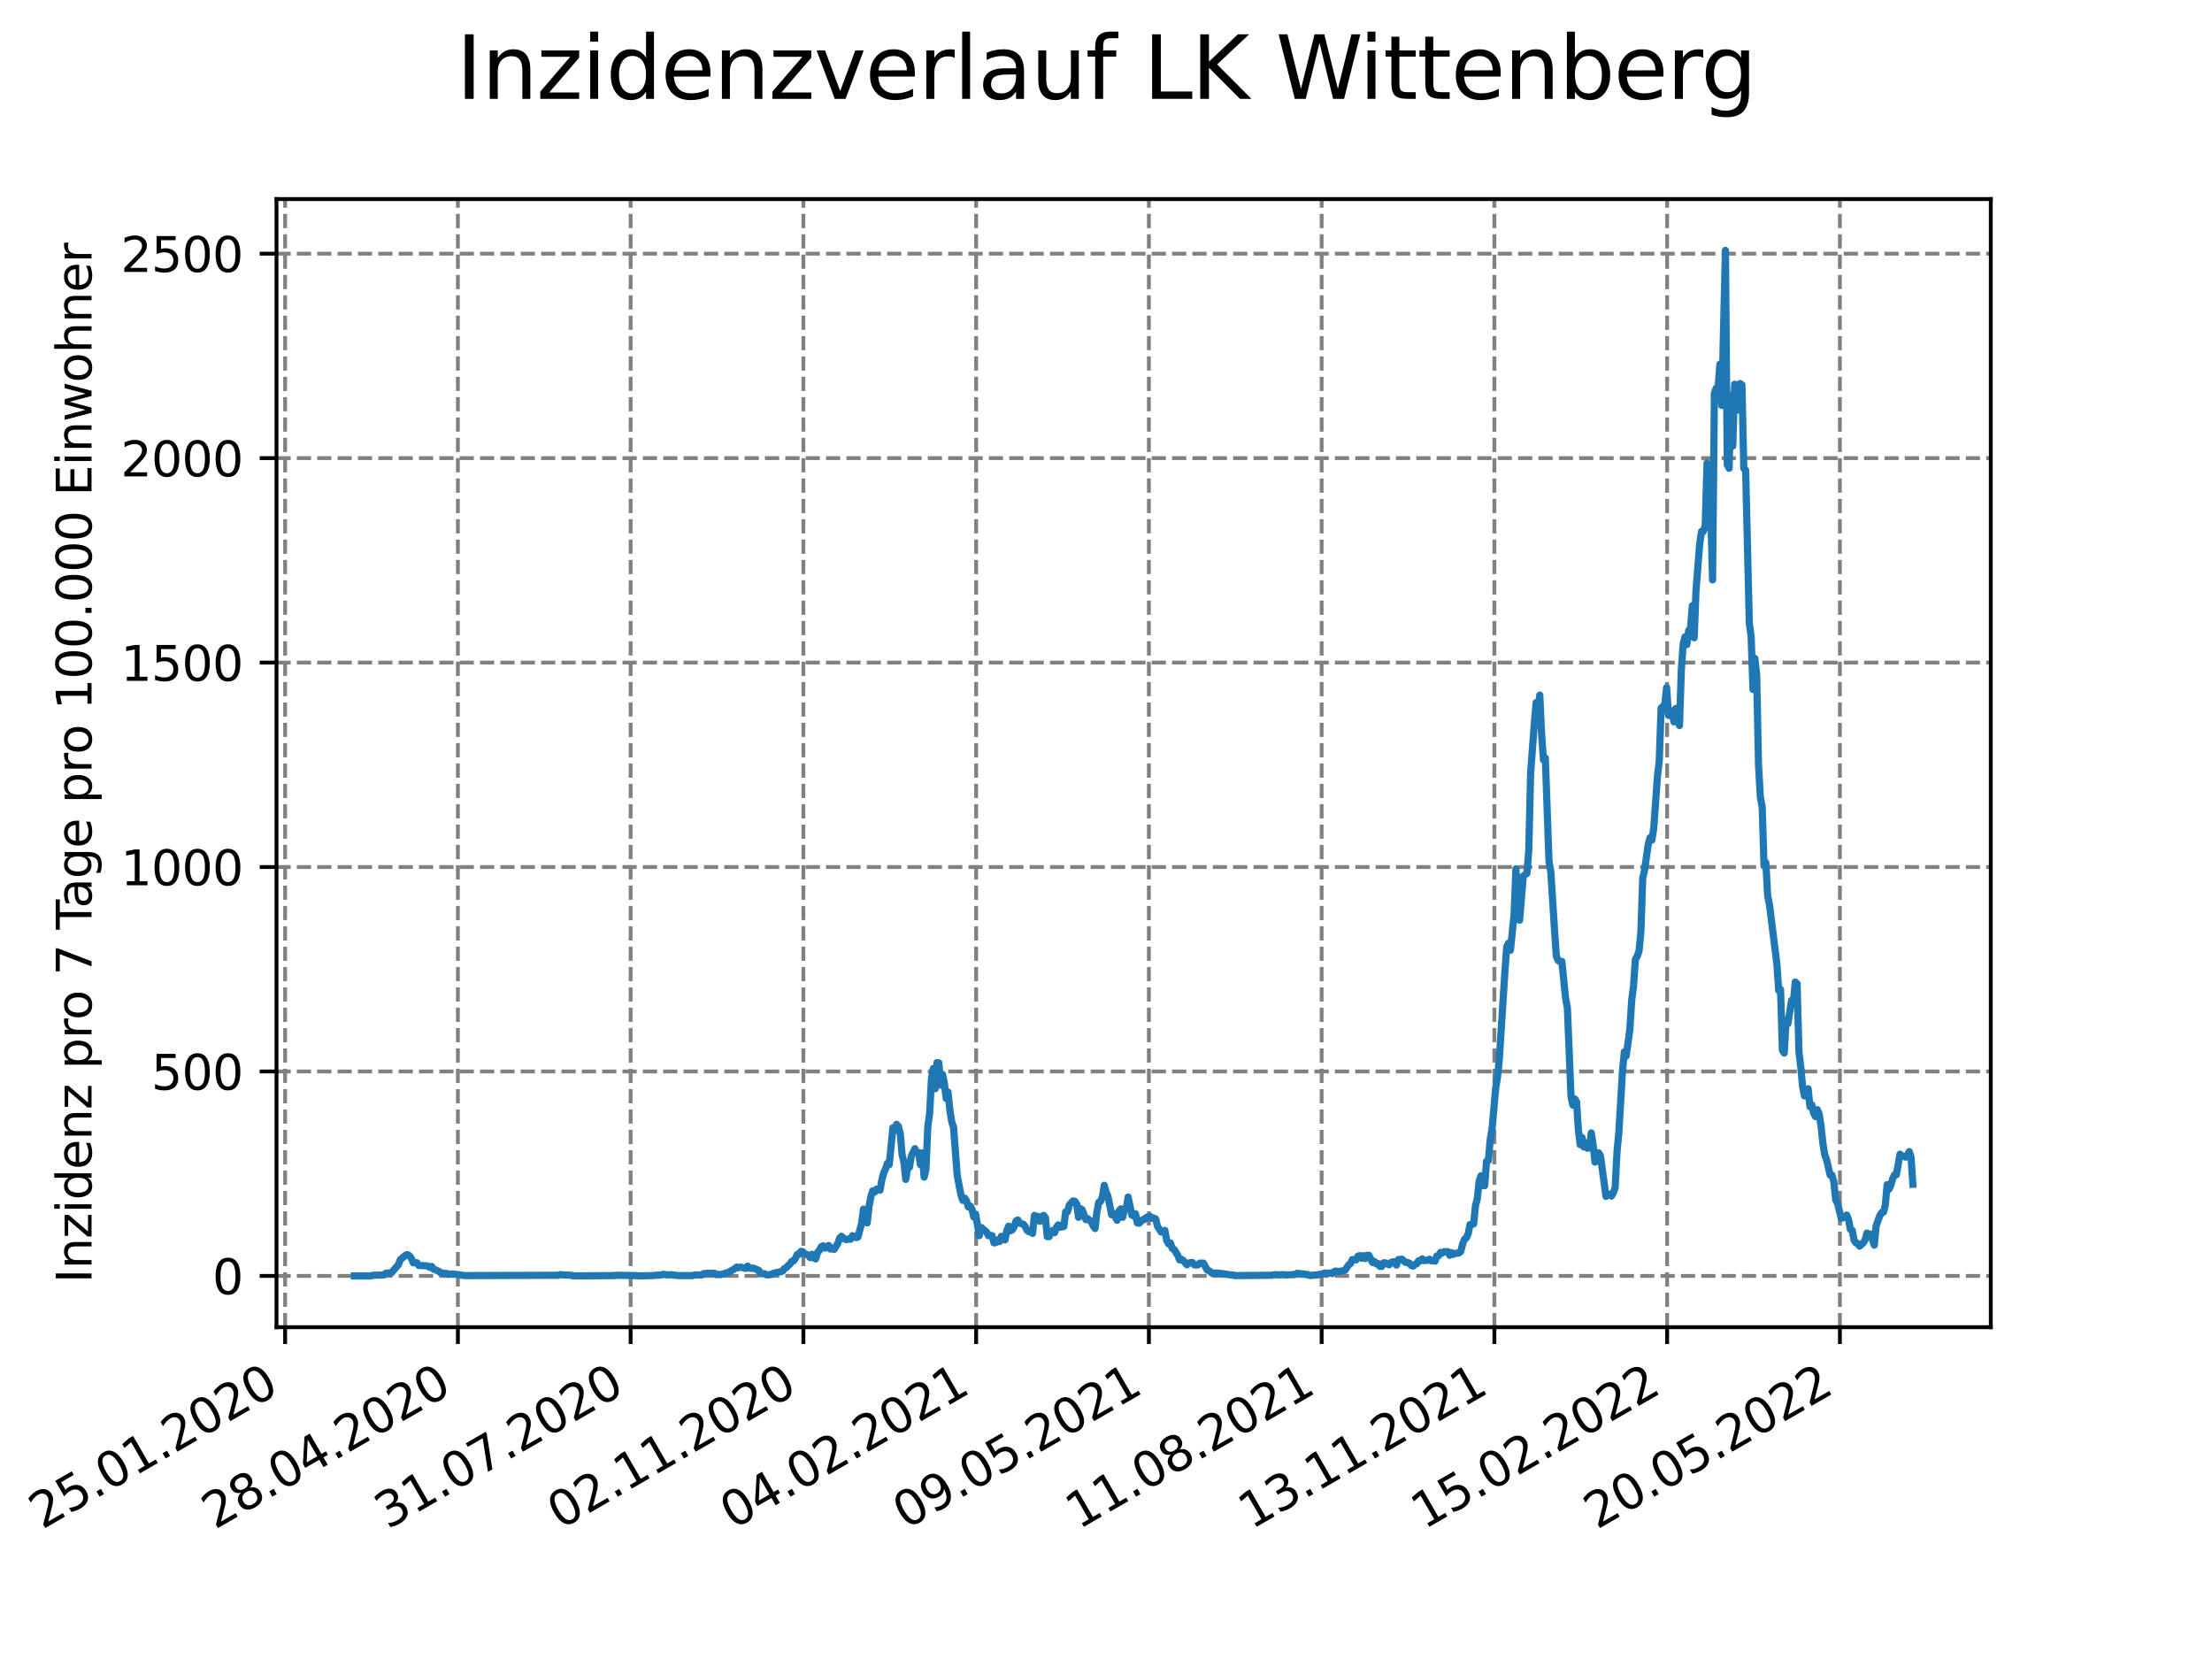 <?xml version="1.0" encoding="utf-8" standalone="no"?>
<!DOCTYPE svg PUBLIC "-//W3C//DTD SVG 1.1//EN"
  "http://www.w3.org/Graphics/SVG/1.1/DTD/svg11.dtd">
<svg xmlns:xlink="http://www.w3.org/1999/xlink" width="460.8pt" height="345.6pt" viewBox="0 0 460.8 345.6" xmlns="http://www.w3.org/2000/svg" version="1.1">
 <defs>
  <style type="text/css">*{stroke-linejoin: round; stroke-linecap: butt}</style>
 </defs>
 <g id="figure_1">
  <g id="patch_1">
   <path d="M 0 345.6 
L 460.8 345.6 
L 460.8 0 
L 0 0 
z
" style="fill: #ffffff"/>
  </g>
  <g id="axes_1">
   <g id="patch_2">
    <path d="M 57.6 276.48 
L 414.72 276.48 
L 414.72 41.472 
L 57.6 41.472 
z
" style="fill: #ffffff"/>
   </g>
   <g id="matplotlib.axis_1">
    <g id="xtick_1">
     <g id="line2d_1">
      <path d="M 59.396 276.48 
L 59.396 41.472 
" clip-path="url(#pbecd1f8181)" style="fill: none; stroke-dasharray: 2.96,1.28; stroke-dashoffset: 0; stroke: #808080; stroke-width: 0.8"/>
     </g>
     <g id="line2d_2">
      <defs>
       <path id="m1dae101678" d="M 0 0 
L 0 3.5 
" style="stroke: #000000; stroke-width: 0.8"/>
      </defs>
      <g>
       <use xlink:href="#m1dae101678" x="59.396" y="276.48" style="stroke: #000000; stroke-width: 0.8"/>
      </g>
     </g>
     <g id="text_1">
      <!-- 25.01.2020 -->
      <g transform="translate(8.771 318.689)rotate(-30)scale(0.1 -0.1)">
       <defs>
        <path id="DejaVuSans-32" d="M 1228 531 
L 3431 531 
L 3431 0 
L 469 0 
L 469 531 
Q 828 903 1448 1529 
Q 2069 2156 2228 2338 
Q 2531 2678 2651 2914 
Q 2772 3150 2772 3378 
Q 2772 3750 2511 3984 
Q 2250 4219 1831 4219 
Q 1534 4219 1204 4116 
Q 875 4013 500 3803 
L 500 4441 
Q 881 4594 1212 4672 
Q 1544 4750 1819 4750 
Q 2544 4750 2975 4387 
Q 3406 4025 3406 3419 
Q 3406 3131 3298 2873 
Q 3191 2616 2906 2266 
Q 2828 2175 2409 1742 
Q 1991 1309 1228 531 
z
" transform="scale(0.016)"/>
        <path id="DejaVuSans-35" d="M 691 4666 
L 3169 4666 
L 3169 4134 
L 1269 4134 
L 1269 2991 
Q 1406 3038 1543 3061 
Q 1681 3084 1819 3084 
Q 2600 3084 3056 2656 
Q 3513 2228 3513 1497 
Q 3513 744 3044 326 
Q 2575 -91 1722 -91 
Q 1428 -91 1123 -41 
Q 819 9 494 109 
L 494 744 
Q 775 591 1075 516 
Q 1375 441 1709 441 
Q 2250 441 2565 725 
Q 2881 1009 2881 1497 
Q 2881 1984 2565 2268 
Q 2250 2553 1709 2553 
Q 1456 2553 1204 2497 
Q 953 2441 691 2322 
L 691 4666 
z
" transform="scale(0.016)"/>
        <path id="DejaVuSans-2e" d="M 684 794 
L 1344 794 
L 1344 0 
L 684 0 
L 684 794 
z
" transform="scale(0.016)"/>
        <path id="DejaVuSans-30" d="M 2034 4250 
Q 1547 4250 1301 3770 
Q 1056 3291 1056 2328 
Q 1056 1369 1301 889 
Q 1547 409 2034 409 
Q 2525 409 2770 889 
Q 3016 1369 3016 2328 
Q 3016 3291 2770 3770 
Q 2525 4250 2034 4250 
z
M 2034 4750 
Q 2819 4750 3233 4129 
Q 3647 3509 3647 2328 
Q 3647 1150 3233 529 
Q 2819 -91 2034 -91 
Q 1250 -91 836 529 
Q 422 1150 422 2328 
Q 422 3509 836 4129 
Q 1250 4750 2034 4750 
z
" transform="scale(0.016)"/>
        <path id="DejaVuSans-31" d="M 794 531 
L 1825 531 
L 1825 4091 
L 703 3866 
L 703 4441 
L 1819 4666 
L 2450 4666 
L 2450 531 
L 3481 531 
L 3481 0 
L 794 0 
L 794 531 
z
" transform="scale(0.016)"/>
       </defs>
       <use xlink:href="#DejaVuSans-32"/>
       <use xlink:href="#DejaVuSans-35" x="63.623"/>
       <use xlink:href="#DejaVuSans-2e" x="127.246"/>
       <use xlink:href="#DejaVuSans-30" x="159.033"/>
       <use xlink:href="#DejaVuSans-31" x="222.656"/>
       <use xlink:href="#DejaVuSans-2e" x="286.279"/>
       <use xlink:href="#DejaVuSans-32" x="318.066"/>
       <use xlink:href="#DejaVuSans-30" x="381.689"/>
       <use xlink:href="#DejaVuSans-32" x="445.312"/>
       <use xlink:href="#DejaVuSans-30" x="508.936"/>
      </g>
     </g>
    </g>
    <g id="xtick_2">
     <g id="line2d_3">
      <path d="M 95.384 276.48 
L 95.384 41.472 
" clip-path="url(#pbecd1f8181)" style="fill: none; stroke-dasharray: 2.96,1.28; stroke-dashoffset: 0; stroke: #808080; stroke-width: 0.8"/>
     </g>
     <g id="line2d_4">
      <g>
       <use xlink:href="#m1dae101678" x="95.384" y="276.48" style="stroke: #000000; stroke-width: 0.8"/>
      </g>
     </g>
     <g id="text_2">
      <!-- 28.04.2020 -->
      <g transform="translate(44.759 318.689)rotate(-30)scale(0.1 -0.1)">
       <defs>
        <path id="DejaVuSans-38" d="M 2034 2216 
Q 1584 2216 1326 1975 
Q 1069 1734 1069 1313 
Q 1069 891 1326 650 
Q 1584 409 2034 409 
Q 2484 409 2743 651 
Q 3003 894 3003 1313 
Q 3003 1734 2745 1975 
Q 2488 2216 2034 2216 
z
M 1403 2484 
Q 997 2584 770 2862 
Q 544 3141 544 3541 
Q 544 4100 942 4425 
Q 1341 4750 2034 4750 
Q 2731 4750 3128 4425 
Q 3525 4100 3525 3541 
Q 3525 3141 3298 2862 
Q 3072 2584 2669 2484 
Q 3125 2378 3379 2068 
Q 3634 1759 3634 1313 
Q 3634 634 3220 271 
Q 2806 -91 2034 -91 
Q 1263 -91 848 271 
Q 434 634 434 1313 
Q 434 1759 690 2068 
Q 947 2378 1403 2484 
z
M 1172 3481 
Q 1172 3119 1398 2916 
Q 1625 2713 2034 2713 
Q 2441 2713 2670 2916 
Q 2900 3119 2900 3481 
Q 2900 3844 2670 4047 
Q 2441 4250 2034 4250 
Q 1625 4250 1398 4047 
Q 1172 3844 1172 3481 
z
" transform="scale(0.016)"/>
        <path id="DejaVuSans-34" d="M 2419 4116 
L 825 1625 
L 2419 1625 
L 2419 4116 
z
M 2253 4666 
L 3047 4666 
L 3047 1625 
L 3713 1625 
L 3713 1100 
L 3047 1100 
L 3047 0 
L 2419 0 
L 2419 1100 
L 313 1100 
L 313 1709 
L 2253 4666 
z
" transform="scale(0.016)"/>
       </defs>
       <use xlink:href="#DejaVuSans-32"/>
       <use xlink:href="#DejaVuSans-38" x="63.623"/>
       <use xlink:href="#DejaVuSans-2e" x="127.246"/>
       <use xlink:href="#DejaVuSans-30" x="159.033"/>
       <use xlink:href="#DejaVuSans-34" x="222.656"/>
       <use xlink:href="#DejaVuSans-2e" x="286.279"/>
       <use xlink:href="#DejaVuSans-32" x="318.066"/>
       <use xlink:href="#DejaVuSans-30" x="381.689"/>
       <use xlink:href="#DejaVuSans-32" x="445.312"/>
       <use xlink:href="#DejaVuSans-30" x="508.936"/>
      </g>
     </g>
    </g>
    <g id="xtick_3">
     <g id="line2d_5">
      <path d="M 131.371 276.48 
L 131.371 41.472 
" clip-path="url(#pbecd1f8181)" style="fill: none; stroke-dasharray: 2.96,1.28; stroke-dashoffset: 0; stroke: #808080; stroke-width: 0.8"/>
     </g>
     <g id="line2d_6">
      <g>
       <use xlink:href="#m1dae101678" x="131.371" y="276.48" style="stroke: #000000; stroke-width: 0.8"/>
      </g>
     </g>
     <g id="text_3">
      <!-- 31.07.2020 -->
      <g transform="translate(80.746 318.689)rotate(-30)scale(0.1 -0.1)">
       <defs>
        <path id="DejaVuSans-33" d="M 2597 2516 
Q 3050 2419 3304 2112 
Q 3559 1806 3559 1356 
Q 3559 666 3084 287 
Q 2609 -91 1734 -91 
Q 1441 -91 1130 -33 
Q 819 25 488 141 
L 488 750 
Q 750 597 1062 519 
Q 1375 441 1716 441 
Q 2309 441 2620 675 
Q 2931 909 2931 1356 
Q 2931 1769 2642 2001 
Q 2353 2234 1838 2234 
L 1294 2234 
L 1294 2753 
L 1863 2753 
Q 2328 2753 2575 2939 
Q 2822 3125 2822 3475 
Q 2822 3834 2567 4026 
Q 2313 4219 1838 4219 
Q 1578 4219 1281 4162 
Q 984 4106 628 3988 
L 628 4550 
Q 988 4650 1302 4700 
Q 1616 4750 1894 4750 
Q 2613 4750 3031 4423 
Q 3450 4097 3450 3541 
Q 3450 3153 3228 2886 
Q 3006 2619 2597 2516 
z
" transform="scale(0.016)"/>
        <path id="DejaVuSans-37" d="M 525 4666 
L 3525 4666 
L 3525 4397 
L 1831 0 
L 1172 0 
L 2766 4134 
L 525 4134 
L 525 4666 
z
" transform="scale(0.016)"/>
       </defs>
       <use xlink:href="#DejaVuSans-33"/>
       <use xlink:href="#DejaVuSans-31" x="63.623"/>
       <use xlink:href="#DejaVuSans-2e" x="127.246"/>
       <use xlink:href="#DejaVuSans-30" x="159.033"/>
       <use xlink:href="#DejaVuSans-37" x="222.656"/>
       <use xlink:href="#DejaVuSans-2e" x="286.279"/>
       <use xlink:href="#DejaVuSans-32" x="318.066"/>
       <use xlink:href="#DejaVuSans-30" x="381.689"/>
       <use xlink:href="#DejaVuSans-32" x="445.312"/>
       <use xlink:href="#DejaVuSans-30" x="508.936"/>
      </g>
     </g>
    </g>
    <g id="xtick_4">
     <g id="line2d_7">
      <path d="M 167.359 276.48 
L 167.359 41.472 
" clip-path="url(#pbecd1f8181)" style="fill: none; stroke-dasharray: 2.96,1.28; stroke-dashoffset: 0; stroke: #808080; stroke-width: 0.8"/>
     </g>
     <g id="line2d_8">
      <g>
       <use xlink:href="#m1dae101678" x="167.359" y="276.48" style="stroke: #000000; stroke-width: 0.8"/>
      </g>
     </g>
     <g id="text_4">
      <!-- 02.11.2020 -->
      <g transform="translate(116.734 318.689)rotate(-30)scale(0.1 -0.1)">
       <use xlink:href="#DejaVuSans-30"/>
       <use xlink:href="#DejaVuSans-32" x="63.623"/>
       <use xlink:href="#DejaVuSans-2e" x="127.246"/>
       <use xlink:href="#DejaVuSans-31" x="159.033"/>
       <use xlink:href="#DejaVuSans-31" x="222.656"/>
       <use xlink:href="#DejaVuSans-2e" x="286.279"/>
       <use xlink:href="#DejaVuSans-32" x="318.066"/>
       <use xlink:href="#DejaVuSans-30" x="381.689"/>
       <use xlink:href="#DejaVuSans-32" x="445.312"/>
       <use xlink:href="#DejaVuSans-30" x="508.936"/>
      </g>
     </g>
    </g>
    <g id="xtick_5">
     <g id="line2d_9">
      <path d="M 203.347 276.48 
L 203.347 41.472 
" clip-path="url(#pbecd1f8181)" style="fill: none; stroke-dasharray: 2.96,1.28; stroke-dashoffset: 0; stroke: #808080; stroke-width: 0.8"/>
     </g>
     <g id="line2d_10">
      <g>
       <use xlink:href="#m1dae101678" x="203.347" y="276.48" style="stroke: #000000; stroke-width: 0.8"/>
      </g>
     </g>
     <g id="text_5">
      <!-- 04.02.2021 -->
      <g transform="translate(152.722 318.689)rotate(-30)scale(0.1 -0.1)">
       <use xlink:href="#DejaVuSans-30"/>
       <use xlink:href="#DejaVuSans-34" x="63.623"/>
       <use xlink:href="#DejaVuSans-2e" x="127.246"/>
       <use xlink:href="#DejaVuSans-30" x="159.033"/>
       <use xlink:href="#DejaVuSans-32" x="222.656"/>
       <use xlink:href="#DejaVuSans-2e" x="286.279"/>
       <use xlink:href="#DejaVuSans-32" x="318.066"/>
       <use xlink:href="#DejaVuSans-30" x="381.689"/>
       <use xlink:href="#DejaVuSans-32" x="445.312"/>
       <use xlink:href="#DejaVuSans-31" x="508.936"/>
      </g>
     </g>
    </g>
    <g id="xtick_6">
     <g id="line2d_11">
      <path d="M 239.334 276.48 
L 239.334 41.472 
" clip-path="url(#pbecd1f8181)" style="fill: none; stroke-dasharray: 2.96,1.28; stroke-dashoffset: 0; stroke: #808080; stroke-width: 0.8"/>
     </g>
     <g id="line2d_12">
      <g>
       <use xlink:href="#m1dae101678" x="239.334" y="276.48" style="stroke: #000000; stroke-width: 0.8"/>
      </g>
     </g>
     <g id="text_6">
      <!-- 09.05.2021 -->
      <g transform="translate(188.709 318.689)rotate(-30)scale(0.1 -0.1)">
       <defs>
        <path id="DejaVuSans-39" d="M 703 97 
L 703 672 
Q 941 559 1184 500 
Q 1428 441 1663 441 
Q 2288 441 2617 861 
Q 2947 1281 2994 2138 
Q 2813 1869 2534 1725 
Q 2256 1581 1919 1581 
Q 1219 1581 811 2004 
Q 403 2428 403 3163 
Q 403 3881 828 4315 
Q 1253 4750 1959 4750 
Q 2769 4750 3195 4129 
Q 3622 3509 3622 2328 
Q 3622 1225 3098 567 
Q 2575 -91 1691 -91 
Q 1453 -91 1209 -44 
Q 966 3 703 97 
z
M 1959 2075 
Q 2384 2075 2632 2365 
Q 2881 2656 2881 3163 
Q 2881 3666 2632 3958 
Q 2384 4250 1959 4250 
Q 1534 4250 1286 3958 
Q 1038 3666 1038 3163 
Q 1038 2656 1286 2365 
Q 1534 2075 1959 2075 
z
" transform="scale(0.016)"/>
       </defs>
       <use xlink:href="#DejaVuSans-30"/>
       <use xlink:href="#DejaVuSans-39" x="63.623"/>
       <use xlink:href="#DejaVuSans-2e" x="127.246"/>
       <use xlink:href="#DejaVuSans-30" x="159.033"/>
       <use xlink:href="#DejaVuSans-35" x="222.656"/>
       <use xlink:href="#DejaVuSans-2e" x="286.279"/>
       <use xlink:href="#DejaVuSans-32" x="318.066"/>
       <use xlink:href="#DejaVuSans-30" x="381.689"/>
       <use xlink:href="#DejaVuSans-32" x="445.312"/>
       <use xlink:href="#DejaVuSans-31" x="508.936"/>
      </g>
     </g>
    </g>
    <g id="xtick_7">
     <g id="line2d_13">
      <path d="M 275.322 276.48 
L 275.322 41.472 
" clip-path="url(#pbecd1f8181)" style="fill: none; stroke-dasharray: 2.96,1.28; stroke-dashoffset: 0; stroke: #808080; stroke-width: 0.8"/>
     </g>
     <g id="line2d_14">
      <g>
       <use xlink:href="#m1dae101678" x="275.322" y="276.48" style="stroke: #000000; stroke-width: 0.8"/>
      </g>
     </g>
     <g id="text_7">
      <!-- 11.08.2021 -->
      <g transform="translate(224.697 318.689)rotate(-30)scale(0.1 -0.1)">
       <use xlink:href="#DejaVuSans-31"/>
       <use xlink:href="#DejaVuSans-31" x="63.623"/>
       <use xlink:href="#DejaVuSans-2e" x="127.246"/>
       <use xlink:href="#DejaVuSans-30" x="159.033"/>
       <use xlink:href="#DejaVuSans-38" x="222.656"/>
       <use xlink:href="#DejaVuSans-2e" x="286.279"/>
       <use xlink:href="#DejaVuSans-32" x="318.066"/>
       <use xlink:href="#DejaVuSans-30" x="381.689"/>
       <use xlink:href="#DejaVuSans-32" x="445.312"/>
       <use xlink:href="#DejaVuSans-31" x="508.936"/>
      </g>
     </g>
    </g>
    <g id="xtick_8">
     <g id="line2d_15">
      <path d="M 311.31 276.48 
L 311.31 41.472 
" clip-path="url(#pbecd1f8181)" style="fill: none; stroke-dasharray: 2.96,1.28; stroke-dashoffset: 0; stroke: #808080; stroke-width: 0.8"/>
     </g>
     <g id="line2d_16">
      <g>
       <use xlink:href="#m1dae101678" x="311.31" y="276.48" style="stroke: #000000; stroke-width: 0.8"/>
      </g>
     </g>
     <g id="text_8">
      <!-- 13.11.2021 -->
      <g transform="translate(260.685 318.689)rotate(-30)scale(0.1 -0.1)">
       <use xlink:href="#DejaVuSans-31"/>
       <use xlink:href="#DejaVuSans-33" x="63.623"/>
       <use xlink:href="#DejaVuSans-2e" x="127.246"/>
       <use xlink:href="#DejaVuSans-31" x="159.033"/>
       <use xlink:href="#DejaVuSans-31" x="222.656"/>
       <use xlink:href="#DejaVuSans-2e" x="286.279"/>
       <use xlink:href="#DejaVuSans-32" x="318.066"/>
       <use xlink:href="#DejaVuSans-30" x="381.689"/>
       <use xlink:href="#DejaVuSans-32" x="445.312"/>
       <use xlink:href="#DejaVuSans-31" x="508.936"/>
      </g>
     </g>
    </g>
    <g id="xtick_9">
     <g id="line2d_17">
      <path d="M 347.297 276.48 
L 347.297 41.472 
" clip-path="url(#pbecd1f8181)" style="fill: none; stroke-dasharray: 2.96,1.28; stroke-dashoffset: 0; stroke: #808080; stroke-width: 0.8"/>
     </g>
     <g id="line2d_18">
      <g>
       <use xlink:href="#m1dae101678" x="347.297" y="276.48" style="stroke: #000000; stroke-width: 0.8"/>
      </g>
     </g>
     <g id="text_9">
      <!-- 15.02.2022 -->
      <g transform="translate(296.672 318.689)rotate(-30)scale(0.1 -0.1)">
       <use xlink:href="#DejaVuSans-31"/>
       <use xlink:href="#DejaVuSans-35" x="63.623"/>
       <use xlink:href="#DejaVuSans-2e" x="127.246"/>
       <use xlink:href="#DejaVuSans-30" x="159.033"/>
       <use xlink:href="#DejaVuSans-32" x="222.656"/>
       <use xlink:href="#DejaVuSans-2e" x="286.279"/>
       <use xlink:href="#DejaVuSans-32" x="318.066"/>
       <use xlink:href="#DejaVuSans-30" x="381.689"/>
       <use xlink:href="#DejaVuSans-32" x="445.312"/>
       <use xlink:href="#DejaVuSans-32" x="508.936"/>
      </g>
     </g>
    </g>
    <g id="xtick_10">
     <g id="line2d_19">
      <path d="M 383.285 276.48 
L 383.285 41.472 
" clip-path="url(#pbecd1f8181)" style="fill: none; stroke-dasharray: 2.96,1.28; stroke-dashoffset: 0; stroke: #808080; stroke-width: 0.8"/>
     </g>
     <g id="line2d_20">
      <g>
       <use xlink:href="#m1dae101678" x="383.285" y="276.48" style="stroke: #000000; stroke-width: 0.8"/>
      </g>
     </g>
     <g id="text_10">
      <!-- 20.05.2022 -->
      <g transform="translate(332.66 318.689)rotate(-30)scale(0.1 -0.1)">
       <use xlink:href="#DejaVuSans-32"/>
       <use xlink:href="#DejaVuSans-30" x="63.623"/>
       <use xlink:href="#DejaVuSans-2e" x="127.246"/>
       <use xlink:href="#DejaVuSans-30" x="159.033"/>
       <use xlink:href="#DejaVuSans-35" x="222.656"/>
       <use xlink:href="#DejaVuSans-2e" x="286.279"/>
       <use xlink:href="#DejaVuSans-32" x="318.066"/>
       <use xlink:href="#DejaVuSans-30" x="381.689"/>
       <use xlink:href="#DejaVuSans-32" x="445.312"/>
       <use xlink:href="#DejaVuSans-32" x="508.936"/>
      </g>
     </g>
    </g>
   </g>
   <g id="matplotlib.axis_2">
    <g id="ytick_1">
     <g id="line2d_21">
      <path d="M 57.6 265.798 
L 414.72 265.798 
" clip-path="url(#pbecd1f8181)" style="fill: none; stroke-dasharray: 2.96,1.28; stroke-dashoffset: 0; stroke: #808080; stroke-width: 0.8"/>
     </g>
     <g id="line2d_22">
      <defs>
       <path id="mca95fa9a27" d="M 0 0 
L -3.5 0 
" style="stroke: #000000; stroke-width: 0.8"/>
      </defs>
      <g>
       <use xlink:href="#mca95fa9a27" x="57.6" y="265.798" style="stroke: #000000; stroke-width: 0.8"/>
      </g>
     </g>
     <g id="text_11">
      <!-- 0 -->
      <g transform="translate(44.237 269.597)scale(0.1 -0.1)">
       <use xlink:href="#DejaVuSans-30"/>
      </g>
     </g>
    </g>
    <g id="ytick_2">
     <g id="line2d_23">
      <path d="M 57.6 223.208 
L 414.72 223.208 
" clip-path="url(#pbecd1f8181)" style="fill: none; stroke-dasharray: 2.96,1.28; stroke-dashoffset: 0; stroke: #808080; stroke-width: 0.8"/>
     </g>
     <g id="line2d_24">
      <g>
       <use xlink:href="#mca95fa9a27" x="57.6" y="223.208" style="stroke: #000000; stroke-width: 0.8"/>
      </g>
     </g>
     <g id="text_12">
      <!-- 500 -->
      <g transform="translate(31.512 227.007)scale(0.1 -0.1)">
       <use xlink:href="#DejaVuSans-35"/>
       <use xlink:href="#DejaVuSans-30" x="63.623"/>
       <use xlink:href="#DejaVuSans-30" x="127.246"/>
      </g>
     </g>
    </g>
    <g id="ytick_3">
     <g id="line2d_25">
      <path d="M 57.6 180.618 
L 414.72 180.618 
" clip-path="url(#pbecd1f8181)" style="fill: none; stroke-dasharray: 2.96,1.28; stroke-dashoffset: 0; stroke: #808080; stroke-width: 0.8"/>
     </g>
     <g id="line2d_26">
      <g>
       <use xlink:href="#mca95fa9a27" x="57.6" y="180.618" style="stroke: #000000; stroke-width: 0.8"/>
      </g>
     </g>
     <g id="text_13">
      <!-- 1000 -->
      <g transform="translate(25.15 184.417)scale(0.1 -0.1)">
       <use xlink:href="#DejaVuSans-31"/>
       <use xlink:href="#DejaVuSans-30" x="63.623"/>
       <use xlink:href="#DejaVuSans-30" x="127.246"/>
       <use xlink:href="#DejaVuSans-30" x="190.869"/>
      </g>
     </g>
    </g>
    <g id="ytick_4">
     <g id="line2d_27">
      <path d="M 57.6 138.028 
L 414.72 138.028 
" clip-path="url(#pbecd1f8181)" style="fill: none; stroke-dasharray: 2.96,1.28; stroke-dashoffset: 0; stroke: #808080; stroke-width: 0.8"/>
     </g>
     <g id="line2d_28">
      <g>
       <use xlink:href="#mca95fa9a27" x="57.6" y="138.028" style="stroke: #000000; stroke-width: 0.8"/>
      </g>
     </g>
     <g id="text_14">
      <!-- 1500 -->
      <g transform="translate(25.15 141.827)scale(0.1 -0.1)">
       <use xlink:href="#DejaVuSans-31"/>
       <use xlink:href="#DejaVuSans-35" x="63.623"/>
       <use xlink:href="#DejaVuSans-30" x="127.246"/>
       <use xlink:href="#DejaVuSans-30" x="190.869"/>
      </g>
     </g>
    </g>
    <g id="ytick_5">
     <g id="line2d_29">
      <path d="M 57.6 95.438 
L 414.72 95.438 
" clip-path="url(#pbecd1f8181)" style="fill: none; stroke-dasharray: 2.96,1.28; stroke-dashoffset: 0; stroke: #808080; stroke-width: 0.8"/>
     </g>
     <g id="line2d_30">
      <g>
       <use xlink:href="#mca95fa9a27" x="57.6" y="95.438" style="stroke: #000000; stroke-width: 0.8"/>
      </g>
     </g>
     <g id="text_15">
      <!-- 2000 -->
      <g transform="translate(25.15 99.237)scale(0.1 -0.1)">
       <use xlink:href="#DejaVuSans-32"/>
       <use xlink:href="#DejaVuSans-30" x="63.623"/>
       <use xlink:href="#DejaVuSans-30" x="127.246"/>
       <use xlink:href="#DejaVuSans-30" x="190.869"/>
      </g>
     </g>
    </g>
    <g id="ytick_6">
     <g id="line2d_31">
      <path d="M 57.6 52.848 
L 414.72 52.848 
" clip-path="url(#pbecd1f8181)" style="fill: none; stroke-dasharray: 2.96,1.28; stroke-dashoffset: 0; stroke: #808080; stroke-width: 0.8"/>
     </g>
     <g id="line2d_32">
      <g>
       <use xlink:href="#mca95fa9a27" x="57.6" y="52.848" style="stroke: #000000; stroke-width: 0.8"/>
      </g>
     </g>
     <g id="text_16">
      <!-- 2500 -->
      <g transform="translate(25.15 56.647)scale(0.1 -0.1)">
       <use xlink:href="#DejaVuSans-32"/>
       <use xlink:href="#DejaVuSans-35" x="63.623"/>
       <use xlink:href="#DejaVuSans-30" x="127.246"/>
       <use xlink:href="#DejaVuSans-30" x="190.869"/>
      </g>
     </g>
    </g>
    <g id="text_17">
     <!-- Inzidenz pro 7 Tage pro 100.000 Einwohner -->
     <g transform="translate(19.07 267.301)rotate(-90)scale(0.1 -0.1)">
      <defs>
       <path id="DejaVuSans-49" d="M 628 4666 
L 1259 4666 
L 1259 0 
L 628 0 
L 628 4666 
z
" transform="scale(0.016)"/>
       <path id="DejaVuSans-6e" d="M 3513 2113 
L 3513 0 
L 2938 0 
L 2938 2094 
Q 2938 2591 2744 2837 
Q 2550 3084 2163 3084 
Q 1697 3084 1428 2787 
Q 1159 2491 1159 1978 
L 1159 0 
L 581 0 
L 581 3500 
L 1159 3500 
L 1159 2956 
Q 1366 3272 1645 3428 
Q 1925 3584 2291 3584 
Q 2894 3584 3203 3211 
Q 3513 2838 3513 2113 
z
" transform="scale(0.016)"/>
       <path id="DejaVuSans-7a" d="M 353 3500 
L 3084 3500 
L 3084 2975 
L 922 459 
L 3084 459 
L 3084 0 
L 275 0 
L 275 525 
L 2438 3041 
L 353 3041 
L 353 3500 
z
" transform="scale(0.016)"/>
       <path id="DejaVuSans-69" d="M 603 3500 
L 1178 3500 
L 1178 0 
L 603 0 
L 603 3500 
z
M 603 4863 
L 1178 4863 
L 1178 4134 
L 603 4134 
L 603 4863 
z
" transform="scale(0.016)"/>
       <path id="DejaVuSans-64" d="M 2906 2969 
L 2906 4863 
L 3481 4863 
L 3481 0 
L 2906 0 
L 2906 525 
Q 2725 213 2448 61 
Q 2172 -91 1784 -91 
Q 1150 -91 751 415 
Q 353 922 353 1747 
Q 353 2572 751 3078 
Q 1150 3584 1784 3584 
Q 2172 3584 2448 3432 
Q 2725 3281 2906 2969 
z
M 947 1747 
Q 947 1113 1208 752 
Q 1469 391 1925 391 
Q 2381 391 2643 752 
Q 2906 1113 2906 1747 
Q 2906 2381 2643 2742 
Q 2381 3103 1925 3103 
Q 1469 3103 1208 2742 
Q 947 2381 947 1747 
z
" transform="scale(0.016)"/>
       <path id="DejaVuSans-65" d="M 3597 1894 
L 3597 1613 
L 953 1613 
Q 991 1019 1311 708 
Q 1631 397 2203 397 
Q 2534 397 2845 478 
Q 3156 559 3463 722 
L 3463 178 
Q 3153 47 2828 -22 
Q 2503 -91 2169 -91 
Q 1331 -91 842 396 
Q 353 884 353 1716 
Q 353 2575 817 3079 
Q 1281 3584 2069 3584 
Q 2775 3584 3186 3129 
Q 3597 2675 3597 1894 
z
M 3022 2063 
Q 3016 2534 2758 2815 
Q 2500 3097 2075 3097 
Q 1594 3097 1305 2825 
Q 1016 2553 972 2059 
L 3022 2063 
z
" transform="scale(0.016)"/>
       <path id="DejaVuSans-20" transform="scale(0.016)"/>
       <path id="DejaVuSans-70" d="M 1159 525 
L 1159 -1331 
L 581 -1331 
L 581 3500 
L 1159 3500 
L 1159 2969 
Q 1341 3281 1617 3432 
Q 1894 3584 2278 3584 
Q 2916 3584 3314 3078 
Q 3713 2572 3713 1747 
Q 3713 922 3314 415 
Q 2916 -91 2278 -91 
Q 1894 -91 1617 61 
Q 1341 213 1159 525 
z
M 3116 1747 
Q 3116 2381 2855 2742 
Q 2594 3103 2138 3103 
Q 1681 3103 1420 2742 
Q 1159 2381 1159 1747 
Q 1159 1113 1420 752 
Q 1681 391 2138 391 
Q 2594 391 2855 752 
Q 3116 1113 3116 1747 
z
" transform="scale(0.016)"/>
       <path id="DejaVuSans-72" d="M 2631 2963 
Q 2534 3019 2420 3045 
Q 2306 3072 2169 3072 
Q 1681 3072 1420 2755 
Q 1159 2438 1159 1844 
L 1159 0 
L 581 0 
L 581 3500 
L 1159 3500 
L 1159 2956 
Q 1341 3275 1631 3429 
Q 1922 3584 2338 3584 
Q 2397 3584 2469 3576 
Q 2541 3569 2628 3553 
L 2631 2963 
z
" transform="scale(0.016)"/>
       <path id="DejaVuSans-6f" d="M 1959 3097 
Q 1497 3097 1228 2736 
Q 959 2375 959 1747 
Q 959 1119 1226 758 
Q 1494 397 1959 397 
Q 2419 397 2687 759 
Q 2956 1122 2956 1747 
Q 2956 2369 2687 2733 
Q 2419 3097 1959 3097 
z
M 1959 3584 
Q 2709 3584 3137 3096 
Q 3566 2609 3566 1747 
Q 3566 888 3137 398 
Q 2709 -91 1959 -91 
Q 1206 -91 779 398 
Q 353 888 353 1747 
Q 353 2609 779 3096 
Q 1206 3584 1959 3584 
z
" transform="scale(0.016)"/>
       <path id="DejaVuSans-54" d="M -19 4666 
L 3928 4666 
L 3928 4134 
L 2272 4134 
L 2272 0 
L 1638 0 
L 1638 4134 
L -19 4134 
L -19 4666 
z
" transform="scale(0.016)"/>
       <path id="DejaVuSans-61" d="M 2194 1759 
Q 1497 1759 1228 1600 
Q 959 1441 959 1056 
Q 959 750 1161 570 
Q 1363 391 1709 391 
Q 2188 391 2477 730 
Q 2766 1069 2766 1631 
L 2766 1759 
L 2194 1759 
z
M 3341 1997 
L 3341 0 
L 2766 0 
L 2766 531 
Q 2569 213 2275 61 
Q 1981 -91 1556 -91 
Q 1019 -91 701 211 
Q 384 513 384 1019 
Q 384 1609 779 1909 
Q 1175 2209 1959 2209 
L 2766 2209 
L 2766 2266 
Q 2766 2663 2505 2880 
Q 2244 3097 1772 3097 
Q 1472 3097 1187 3025 
Q 903 2953 641 2809 
L 641 3341 
Q 956 3463 1253 3523 
Q 1550 3584 1831 3584 
Q 2591 3584 2966 3190 
Q 3341 2797 3341 1997 
z
" transform="scale(0.016)"/>
       <path id="DejaVuSans-67" d="M 2906 1791 
Q 2906 2416 2648 2759 
Q 2391 3103 1925 3103 
Q 1463 3103 1205 2759 
Q 947 2416 947 1791 
Q 947 1169 1205 825 
Q 1463 481 1925 481 
Q 2391 481 2648 825 
Q 2906 1169 2906 1791 
z
M 3481 434 
Q 3481 -459 3084 -895 
Q 2688 -1331 1869 -1331 
Q 1566 -1331 1297 -1286 
Q 1028 -1241 775 -1147 
L 775 -588 
Q 1028 -725 1275 -790 
Q 1522 -856 1778 -856 
Q 2344 -856 2625 -561 
Q 2906 -266 2906 331 
L 2906 616 
Q 2728 306 2450 153 
Q 2172 0 1784 0 
Q 1141 0 747 490 
Q 353 981 353 1791 
Q 353 2603 747 3093 
Q 1141 3584 1784 3584 
Q 2172 3584 2450 3431 
Q 2728 3278 2906 2969 
L 2906 3500 
L 3481 3500 
L 3481 434 
z
" transform="scale(0.016)"/>
       <path id="DejaVuSans-45" d="M 628 4666 
L 3578 4666 
L 3578 4134 
L 1259 4134 
L 1259 2753 
L 3481 2753 
L 3481 2222 
L 1259 2222 
L 1259 531 
L 3634 531 
L 3634 0 
L 628 0 
L 628 4666 
z
" transform="scale(0.016)"/>
       <path id="DejaVuSans-77" d="M 269 3500 
L 844 3500 
L 1563 769 
L 2278 3500 
L 2956 3500 
L 3675 769 
L 4391 3500 
L 4966 3500 
L 4050 0 
L 3372 0 
L 2619 2869 
L 1863 0 
L 1184 0 
L 269 3500 
z
" transform="scale(0.016)"/>
       <path id="DejaVuSans-68" d="M 3513 2113 
L 3513 0 
L 2938 0 
L 2938 2094 
Q 2938 2591 2744 2837 
Q 2550 3084 2163 3084 
Q 1697 3084 1428 2787 
Q 1159 2491 1159 1978 
L 1159 0 
L 581 0 
L 581 4863 
L 1159 4863 
L 1159 2956 
Q 1366 3272 1645 3428 
Q 1925 3584 2291 3584 
Q 2894 3584 3203 3211 
Q 3513 2838 3513 2113 
z
" transform="scale(0.016)"/>
      </defs>
      <use xlink:href="#DejaVuSans-49"/>
      <use xlink:href="#DejaVuSans-6e" x="29.492"/>
      <use xlink:href="#DejaVuSans-7a" x="92.871"/>
      <use xlink:href="#DejaVuSans-69" x="145.361"/>
      <use xlink:href="#DejaVuSans-64" x="173.145"/>
      <use xlink:href="#DejaVuSans-65" x="236.621"/>
      <use xlink:href="#DejaVuSans-6e" x="298.145"/>
      <use xlink:href="#DejaVuSans-7a" x="361.523"/>
      <use xlink:href="#DejaVuSans-20" x="414.014"/>
      <use xlink:href="#DejaVuSans-70" x="445.801"/>
      <use xlink:href="#DejaVuSans-72" x="509.277"/>
      <use xlink:href="#DejaVuSans-6f" x="548.141"/>
      <use xlink:href="#DejaVuSans-20" x="609.322"/>
      <use xlink:href="#DejaVuSans-37" x="641.109"/>
      <use xlink:href="#DejaVuSans-20" x="704.732"/>
      <use xlink:href="#DejaVuSans-54" x="736.52"/>
      <use xlink:href="#DejaVuSans-61" x="781.104"/>
      <use xlink:href="#DejaVuSans-67" x="842.383"/>
      <use xlink:href="#DejaVuSans-65" x="905.859"/>
      <use xlink:href="#DejaVuSans-20" x="967.383"/>
      <use xlink:href="#DejaVuSans-70" x="999.17"/>
      <use xlink:href="#DejaVuSans-72" x="1062.646"/>
      <use xlink:href="#DejaVuSans-6f" x="1101.51"/>
      <use xlink:href="#DejaVuSans-20" x="1162.691"/>
      <use xlink:href="#DejaVuSans-31" x="1194.479"/>
      <use xlink:href="#DejaVuSans-30" x="1258.102"/>
      <use xlink:href="#DejaVuSans-30" x="1321.725"/>
      <use xlink:href="#DejaVuSans-2e" x="1385.348"/>
      <use xlink:href="#DejaVuSans-30" x="1417.135"/>
      <use xlink:href="#DejaVuSans-30" x="1480.758"/>
      <use xlink:href="#DejaVuSans-30" x="1544.381"/>
      <use xlink:href="#DejaVuSans-20" x="1608.004"/>
      <use xlink:href="#DejaVuSans-45" x="1639.791"/>
      <use xlink:href="#DejaVuSans-69" x="1702.975"/>
      <use xlink:href="#DejaVuSans-6e" x="1730.758"/>
      <use xlink:href="#DejaVuSans-77" x="1794.137"/>
      <use xlink:href="#DejaVuSans-6f" x="1875.924"/>
      <use xlink:href="#DejaVuSans-68" x="1937.105"/>
      <use xlink:href="#DejaVuSans-6e" x="2000.484"/>
      <use xlink:href="#DejaVuSans-65" x="2063.863"/>
      <use xlink:href="#DejaVuSans-72" x="2125.387"/>
     </g>
    </g>
   </g>
   <g id="line2d_33">
    <path d="M 73.833 265.798 
L 77.278 265.798 
L 77.661 265.661 
L 79.958 265.593 
L 80.341 265.252 
L 81.107 265.184 
L 81.49 265.184 
L 83.021 263.412 
L 83.404 262.389 
L 84.552 261.435 
L 84.935 261.367 
L 85.318 261.639 
L 85.701 262.185 
L 86.084 263.071 
L 86.467 263.003 
L 86.85 263.071 
L 87.232 263.616 
L 88.764 263.685 
L 89.147 263.753 
L 89.529 264.025 
L 89.912 263.821 
L 90.295 264.366 
L 91.444 264.843 
L 91.827 265.184 
L 92.209 265.184 
L 92.592 265.321 
L 92.975 265.252 
L 93.358 265.457 
L 94.124 265.389 
L 94.889 265.457 
L 96.804 265.73 
L 116.329 265.661 
L 116.712 265.525 
L 117.477 265.593 
L 119.009 265.661 
L 119.392 265.798 
L 127.814 265.73 
L 128.58 265.661 
L 132.408 265.73 
L 133.174 265.798 
L 135.854 265.73 
L 136.62 265.661 
L 137.768 265.593 
L 138.151 265.457 
L 139.3 265.593 
L 139.682 265.525 
L 141.214 265.73 
L 144.277 265.73 
L 144.659 265.593 
L 146.191 265.593 
L 146.574 265.321 
L 147.339 265.252 
L 148.871 265.252 
L 149.254 265.525 
L 149.637 265.457 
L 150.019 265.525 
L 150.785 265.389 
L 151.168 265.184 
L 151.551 265.184 
L 152.699 264.503 
L 153.082 264.298 
L 153.465 263.957 
L 153.848 264.094 
L 154.231 263.957 
L 155.379 264.23 
L 155.762 263.753 
L 156.145 264.162 
L 156.528 264.23 
L 156.911 264.162 
L 158.059 264.639 
L 158.442 265.321 
L 159.208 265.321 
L 159.591 265.525 
L 159.973 265.593 
L 160.739 265.457 
L 161.122 265.252 
L 162.653 264.912 
L 163.036 264.775 
L 163.419 264.23 
L 163.802 264.094 
L 164.185 263.616 
L 164.568 263.344 
L 164.95 262.73 
L 165.333 262.662 
L 165.716 262.117 
L 166.099 261.299 
L 166.482 261.299 
L 166.865 260.685 
L 167.247 260.753 
L 167.63 261.23 
L 168.013 261.299 
L 168.396 261.503 
L 168.779 261.98 
L 169.162 261.299 
L 169.545 262.048 
L 169.927 262.253 
L 170.31 260.89 
L 170.693 260.481 
L 171.076 259.731 
L 171.459 259.526 
L 171.842 260.003 
L 172.224 259.867 
L 172.607 259.458 
L 172.99 260.208 
L 173.373 260.003 
L 173.756 260.276 
L 174.522 259.049 
L 174.904 257.958 
L 175.287 257.549 
L 176.053 258.163 
L 176.436 258.231 
L 176.819 258.095 
L 177.202 258.163 
L 177.584 257.413 
L 177.967 257.549 
L 178.35 257.822 
L 178.733 257.686 
L 179.499 254.823 
L 179.881 251.891 
L 180.264 254.277 
L 180.647 254.754 
L 181.03 251.346 
L 181.413 249.301 
L 181.796 248.074 
L 182.179 248.346 
L 182.561 247.733 
L 182.944 247.733 
L 183.327 247.937 
L 183.71 245.756 
L 184.093 244.324 
L 184.476 243.506 
L 184.858 242.347 
L 185.241 242.62 
L 186.007 234.917 
L 186.39 235.53 
L 186.773 234.235 
L 187.156 234.644 
L 187.538 236.144 
L 187.921 240.507 
L 188.304 242.143 
L 188.687 245.688 
L 189.07 243.302 
L 189.453 243.165 
L 189.835 240.848 
L 190.601 239.28 
L 190.984 240.166 
L 191.367 240.098 
L 191.75 242.62 
L 192.133 240.166 
L 192.515 245.211 
L 192.898 243.575 
L 193.281 234.712 
L 193.664 231.918 
L 194.047 224.623 
L 194.43 222.578 
L 194.812 226.805 
L 195.195 221.351 
L 195.578 221.419 
L 195.961 226.055 
L 196.344 223.805 
L 196.727 225.646 
L 197.11 228.85 
L 197.492 227.486 
L 197.875 231.236 
L 198.258 233.69 
L 198.641 234.849 
L 199.407 244.87 
L 200.172 248.892 
L 200.555 250.051 
L 200.938 249.573 
L 201.321 250.119 
L 201.704 251.414 
L 202.087 251.21 
L 202.469 251.891 
L 202.852 253.527 
L 203.235 252.914 
L 204.001 257.413 
L 204.384 255.709 
L 205.532 256.663 
L 205.915 257.413 
L 206.298 257.345 
L 206.681 257.413 
L 207.064 258.913 
L 207.446 258.845 
L 207.829 258.299 
L 208.212 258.64 
L 208.595 257.549 
L 208.978 257.686 
L 209.361 258.299 
L 209.744 256.322 
L 210.126 255.436 
L 210.509 256.39 
L 210.892 256.186 
L 211.275 255.504 
L 211.658 254.345 
L 212.041 254.141 
L 212.423 254.823 
L 213.189 255.027 
L 213.572 255.504 
L 213.955 256.322 
L 214.338 256.595 
L 214.721 256.527 
L 215.103 256.936 
L 215.486 253.186 
L 215.869 253.459 
L 216.252 253.391 
L 216.635 254.413 
L 217.018 253.459 
L 217.4 253.186 
L 217.783 253.664 
L 218.166 257.617 
L 218.549 257.617 
L 218.932 256.663 
L 219.315 256.322 
L 219.698 256.799 
L 220.08 255.641 
L 220.463 255.163 
L 220.846 255.641 
L 221.612 255.504 
L 221.995 252.437 
L 222.377 252.437 
L 222.76 251.005 
L 223.526 250.187 
L 223.909 250.255 
L 224.292 250.8 
L 224.675 253.595 
L 225.057 251.755 
L 225.44 252.028 
L 226.206 254.073 
L 226.589 253.868 
L 227.355 254.55 
L 227.737 255.368 
L 228.12 255.913 
L 228.503 252.505 
L 228.886 250.46 
L 229.269 250.255 
L 229.652 249.301 
L 230.034 246.915 
L 230.417 248.346 
L 230.8 249.164 
L 231.566 253.05 
L 231.949 252.777 
L 232.714 254.209 
L 233.097 252.3 
L 233.48 251.823 
L 233.863 253.595 
L 234.246 251.823 
L 234.629 251.755 
L 235.011 249.369 
L 235.777 253.118 
L 236.16 253.323 
L 236.543 252.846 
L 236.926 254.754 
L 237.309 254.823 
L 238.074 254.073 
L 238.457 254.004 
L 238.84 253.595 
L 239.606 253.391 
L 239.988 253.8 
L 240.371 253.732 
L 240.754 253.936 
L 241.137 255.504 
L 241.903 256.663 
L 242.668 256.322 
L 243.051 258.435 
L 243.434 259.117 
L 243.817 258.913 
L 244.2 260.072 
L 244.583 260.276 
L 245.348 261.503 
L 245.731 262.458 
L 246.114 262.321 
L 246.497 262.594 
L 247.263 263.48 
L 247.645 263.139 
L 248.028 263.003 
L 248.411 263.003 
L 248.794 263.48 
L 249.177 263.548 
L 249.56 263.48 
L 249.943 263.139 
L 250.708 263.139 
L 251.474 264.571 
L 251.857 264.707 
L 252.622 265.321 
L 253.005 265.184 
L 254.154 265.252 
L 256.451 265.593 
L 256.834 265.593 
L 257.217 265.73 
L 264.874 265.661 
L 265.639 265.525 
L 266.405 265.593 
L 267.171 265.525 
L 267.936 265.593 
L 269.468 265.525 
L 269.851 265.457 
L 270.233 265.252 
L 271.382 265.389 
L 271.765 265.389 
L 272.148 265.525 
L 272.53 265.525 
L 272.913 265.73 
L 274.062 265.593 
L 274.445 265.593 
L 274.828 265.457 
L 275.21 265.457 
L 275.976 265.184 
L 276.359 265.252 
L 277.125 265.184 
L 277.508 265.321 
L 277.89 264.912 
L 278.273 264.775 
L 278.656 264.912 
L 280.187 264.639 
L 280.953 263.48 
L 281.336 263.207 
L 281.719 262.389 
L 282.485 262.458 
L 282.867 261.708 
L 283.25 261.571 
L 283.633 262.117 
L 284.016 261.571 
L 284.399 262.185 
L 284.782 261.503 
L 285.164 261.503 
L 285.93 263.003 
L 286.313 262.798 
L 286.696 263.276 
L 287.079 263.207 
L 287.462 263.821 
L 287.844 263.821 
L 288.227 263.071 
L 288.61 263.071 
L 289.376 263.48 
L 289.759 263.003 
L 290.141 262.867 
L 290.524 262.867 
L 290.907 263.548 
L 291.29 262.389 
L 292.056 262.321 
L 292.821 263.003 
L 293.204 263.003 
L 293.587 263.139 
L 293.97 263.616 
L 294.353 263.753 
L 294.736 263.412 
L 295.118 263.276 
L 295.501 262.662 
L 295.884 262.662 
L 296.267 262.253 
L 296.65 262.594 
L 297.416 262.526 
L 297.798 262.321 
L 298.181 262.662 
L 298.564 262.594 
L 298.947 262.73 
L 299.33 261.639 
L 299.713 261.571 
L 300.096 260.89 
L 300.478 261.026 
L 300.861 260.753 
L 301.627 260.753 
L 302.01 261.503 
L 302.393 260.958 
L 302.775 261.299 
L 303.158 261.094 
L 303.924 261.026 
L 304.307 260.685 
L 304.69 259.185 
L 305.073 258.163 
L 305.455 257.89 
L 305.838 257.072 
L 306.221 255.095 
L 306.604 255.095 
L 306.987 254.959 
L 307.37 251.141 
L 307.752 249.71 
L 308.135 246.029 
L 308.518 244.938 
L 308.901 246.983 
L 309.284 246.983 
L 309.667 241.938 
L 310.05 241.802 
L 310.432 237.439 
L 310.815 235.19 
L 311.581 226.668 
L 311.964 224.351 
L 312.347 220.465 
L 313.495 202.468 
L 313.878 197.219 
L 314.261 196.469 
L 314.644 197.969 
L 315.409 190.607 
L 315.792 180.995 
L 316.558 191.697 
L 317.324 182.495 
L 318.089 181.949 
L 318.472 177.109 
L 318.855 161.089 
L 319.621 150.796 
L 320.004 146.365 
L 320.386 147.66 
L 320.769 144.797 
L 321.152 153.182 
L 321.535 158.294 
L 321.918 157.885 
L 322.683 179.359 
L 323.066 181.676 
L 323.832 193.674 
L 324.215 199.196 
L 324.598 200.082 
L 324.981 200.355 
L 325.363 200.287 
L 326.129 207.854 
L 326.512 209.967 
L 327.278 228.509 
L 327.661 230.213 
L 328.043 228.918 
L 328.426 229.532 
L 328.809 235.394 
L 329.192 238.462 
L 329.575 236.962 
L 329.958 238.939 
L 330.34 238.121 
L 330.723 239.212 
L 331.106 239.075 
L 331.489 236.008 
L 331.872 238.53 
L 332.255 242.075 
L 332.638 241.87 
L 333.02 240.166 
L 333.403 240.78 
L 334.552 249.233 
L 334.935 248.824 
L 335.317 248.755 
L 335.7 249.164 
L 336.083 248.483 
L 336.466 247.392 
L 336.849 239.962 
L 337.232 235.94 
L 337.997 223.055 
L 338.38 219.102 
L 338.763 219.988 
L 339.529 214.466 
L 339.912 208.399 
L 340.294 205.4 
L 340.677 199.878 
L 341.06 199.196 
L 341.443 198.105 
L 341.826 194.152 
L 342.209 182.904 
L 342.592 181.267 
L 343.357 175.882 
L 343.74 174.519 
L 344.123 174.996 
L 344.506 172.474 
L 345.271 161.839 
L 345.654 158.499 
L 346.037 147.524 
L 346.803 146.774 
L 347.186 143.229 
L 347.569 149.023 
L 347.951 149.091 
L 348.334 148.069 
L 348.717 150.387 
L 349.1 147.592 
L 349.483 148.273 
L 349.866 151.136 
L 350.249 139.616 
L 350.631 134.23 
L 351.014 132.663 
L 351.397 134.299 
L 351.78 131.367 
L 352.163 130.89 
L 352.546 126.186 
L 352.928 132.867 
L 353.311 122.982 
L 354.077 113.302 
L 354.46 110.712 
L 354.843 110.712 
L 355.226 109.485 
L 355.608 96.464 
L 355.991 96.942 
L 356.374 106.076 
L 356.757 120.801 
L 357.14 81.876 
L 357.523 80.854 
L 357.905 80.854 
L 358.288 75.877 
L 358.671 84.467 
L 359.437 52.154 
L 359.82 96.805 
L 360.203 97.555 
L 360.585 82.353 
L 360.968 92.92 
L 361.351 80.036 
L 362.117 85.421 
L 362.5 79.899 
L 362.882 80.172 
L 363.265 97.555 
L 363.648 97.964 
L 364.414 129.799 
L 364.797 132.663 
L 365.18 143.638 
L 365.562 137.162 
L 365.945 140.57 
L 366.328 159.317 
L 366.711 165.997 
L 367.094 168.111 
L 367.477 180.381 
L 367.859 179.7 
L 368.242 186.653 
L 368.625 188.562 
L 370.157 200.832 
L 370.539 206.354 
L 370.922 206.149 
L 371.305 218.761 
L 371.688 219.374 
L 372.071 212.557 
L 372.454 213.239 
L 373.219 208.399 
L 373.602 208.808 
L 373.985 204.581 
L 374.368 204.922 
L 374.751 219.102 
L 375.134 222.237 
L 375.516 226.396 
L 375.899 228.305 
L 376.665 226.805 
L 377.048 230.554 
L 377.431 230.145 
L 377.814 231.918 
L 378.196 232.599 
L 378.579 231.168 
L 378.962 232.054 
L 379.345 234.508 
L 379.728 238.053 
L 380.111 240.507 
L 380.493 241.529 
L 381.259 244.802 
L 381.642 244.802 
L 382.025 246.233 
L 382.408 249.982 
L 382.791 250.664 
L 383.556 253.8 
L 384.322 253.527 
L 384.705 253.118 
L 385.088 254.073 
L 385.47 256.118 
L 385.853 256.322 
L 386.236 258.367 
L 386.619 258.913 
L 387.002 259.049 
L 387.385 259.594 
L 388.15 258.913 
L 388.533 258.299 
L 388.916 256.868 
L 389.299 257.14 
L 389.682 257.072 
L 390.447 259.39 
L 390.83 255.368 
L 391.596 253.255 
L 391.979 252.641 
L 392.362 252.505 
L 392.745 251.073 
L 393.127 246.778 
L 393.51 247.733 
L 393.893 246.915 
L 394.276 245.551 
L 394.659 244.733 
L 395.042 244.733 
L 395.807 240.439 
L 396.19 240.848 
L 396.573 240.848 
L 396.956 241.052 
L 397.339 240.78 
L 397.722 239.893 
L 398.104 241.052 
L 398.487 246.71 
L 398.487 246.71 
" clip-path="url(#pbecd1f8181)" style="fill: none; stroke: #1f77b4; stroke-width: 1.5; stroke-linecap: square"/>
   </g>
   <g id="patch_3">
    <path d="M 57.6 276.48 
L 57.6 41.472 
" style="fill: none; stroke: #000000; stroke-width: 0.8; stroke-linejoin: miter; stroke-linecap: square"/>
   </g>
   <g id="patch_4">
    <path d="M 414.72 276.48 
L 414.72 41.472 
" style="fill: none; stroke: #000000; stroke-width: 0.8; stroke-linejoin: miter; stroke-linecap: square"/>
   </g>
   <g id="patch_5">
    <path d="M 57.6 276.48 
L 414.72 276.48 
" style="fill: none; stroke: #000000; stroke-width: 0.8; stroke-linejoin: miter; stroke-linecap: square"/>
   </g>
   <g id="patch_6">
    <path d="M 57.6 41.472 
L 414.72 41.472 
" style="fill: none; stroke: #000000; stroke-width: 0.8; stroke-linejoin: miter; stroke-linecap: square"/>
   </g>
  </g>
  <g id="text_18">
   <!-- Inzidenzverlauf LK Wittenberg -->
   <g transform="translate(95.047 20.589)scale(0.18 -0.18)">
    <defs>
     <path id="DejaVuSans-76" d="M 191 3500 
L 800 3500 
L 1894 563 
L 2988 3500 
L 3597 3500 
L 2284 0 
L 1503 0 
L 191 3500 
z
" transform="scale(0.016)"/>
     <path id="DejaVuSans-6c" d="M 603 4863 
L 1178 4863 
L 1178 0 
L 603 0 
L 603 4863 
z
" transform="scale(0.016)"/>
     <path id="DejaVuSans-75" d="M 544 1381 
L 544 3500 
L 1119 3500 
L 1119 1403 
Q 1119 906 1312 657 
Q 1506 409 1894 409 
Q 2359 409 2629 706 
Q 2900 1003 2900 1516 
L 2900 3500 
L 3475 3500 
L 3475 0 
L 2900 0 
L 2900 538 
Q 2691 219 2414 64 
Q 2138 -91 1772 -91 
Q 1169 -91 856 284 
Q 544 659 544 1381 
z
M 1991 3584 
L 1991 3584 
z
" transform="scale(0.016)"/>
     <path id="DejaVuSans-66" d="M 2375 4863 
L 2375 4384 
L 1825 4384 
Q 1516 4384 1395 4259 
Q 1275 4134 1275 3809 
L 1275 3500 
L 2222 3500 
L 2222 3053 
L 1275 3053 
L 1275 0 
L 697 0 
L 697 3053 
L 147 3053 
L 147 3500 
L 697 3500 
L 697 3744 
Q 697 4328 969 4595 
Q 1241 4863 1831 4863 
L 2375 4863 
z
" transform="scale(0.016)"/>
     <path id="DejaVuSans-4c" d="M 628 4666 
L 1259 4666 
L 1259 531 
L 3531 531 
L 3531 0 
L 628 0 
L 628 4666 
z
" transform="scale(0.016)"/>
     <path id="DejaVuSans-4b" d="M 628 4666 
L 1259 4666 
L 1259 2694 
L 3353 4666 
L 4166 4666 
L 1850 2491 
L 4331 0 
L 3500 0 
L 1259 2247 
L 1259 0 
L 628 0 
L 628 4666 
z
" transform="scale(0.016)"/>
     <path id="DejaVuSans-57" d="M 213 4666 
L 850 4666 
L 1831 722 
L 2809 4666 
L 3519 4666 
L 4500 722 
L 5478 4666 
L 6119 4666 
L 4947 0 
L 4153 0 
L 3169 4050 
L 2175 0 
L 1381 0 
L 213 4666 
z
" transform="scale(0.016)"/>
     <path id="DejaVuSans-74" d="M 1172 4494 
L 1172 3500 
L 2356 3500 
L 2356 3053 
L 1172 3053 
L 1172 1153 
Q 1172 725 1289 603 
Q 1406 481 1766 481 
L 2356 481 
L 2356 0 
L 1766 0 
Q 1100 0 847 248 
Q 594 497 594 1153 
L 594 3053 
L 172 3053 
L 172 3500 
L 594 3500 
L 594 4494 
L 1172 4494 
z
" transform="scale(0.016)"/>
     <path id="DejaVuSans-62" d="M 3116 1747 
Q 3116 2381 2855 2742 
Q 2594 3103 2138 3103 
Q 1681 3103 1420 2742 
Q 1159 2381 1159 1747 
Q 1159 1113 1420 752 
Q 1681 391 2138 391 
Q 2594 391 2855 752 
Q 3116 1113 3116 1747 
z
M 1159 2969 
Q 1341 3281 1617 3432 
Q 1894 3584 2278 3584 
Q 2916 3584 3314 3078 
Q 3713 2572 3713 1747 
Q 3713 922 3314 415 
Q 2916 -91 2278 -91 
Q 1894 -91 1617 61 
Q 1341 213 1159 525 
L 1159 0 
L 581 0 
L 581 4863 
L 1159 4863 
L 1159 2969 
z
" transform="scale(0.016)"/>
    </defs>
    <use xlink:href="#DejaVuSans-49"/>
    <use xlink:href="#DejaVuSans-6e" x="29.492"/>
    <use xlink:href="#DejaVuSans-7a" x="92.871"/>
    <use xlink:href="#DejaVuSans-69" x="145.361"/>
    <use xlink:href="#DejaVuSans-64" x="173.145"/>
    <use xlink:href="#DejaVuSans-65" x="236.621"/>
    <use xlink:href="#DejaVuSans-6e" x="298.145"/>
    <use xlink:href="#DejaVuSans-7a" x="361.523"/>
    <use xlink:href="#DejaVuSans-76" x="414.014"/>
    <use xlink:href="#DejaVuSans-65" x="473.193"/>
    <use xlink:href="#DejaVuSans-72" x="534.717"/>
    <use xlink:href="#DejaVuSans-6c" x="575.83"/>
    <use xlink:href="#DejaVuSans-61" x="603.613"/>
    <use xlink:href="#DejaVuSans-75" x="664.893"/>
    <use xlink:href="#DejaVuSans-66" x="728.271"/>
    <use xlink:href="#DejaVuSans-20" x="763.477"/>
    <use xlink:href="#DejaVuSans-4c" x="795.264"/>
    <use xlink:href="#DejaVuSans-4b" x="850.977"/>
    <use xlink:href="#DejaVuSans-20" x="916.553"/>
    <use xlink:href="#DejaVuSans-57" x="948.34"/>
    <use xlink:href="#DejaVuSans-69" x="1044.967"/>
    <use xlink:href="#DejaVuSans-74" x="1072.75"/>
    <use xlink:href="#DejaVuSans-74" x="1111.959"/>
    <use xlink:href="#DejaVuSans-65" x="1151.168"/>
    <use xlink:href="#DejaVuSans-6e" x="1212.691"/>
    <use xlink:href="#DejaVuSans-62" x="1276.07"/>
    <use xlink:href="#DejaVuSans-65" x="1339.547"/>
    <use xlink:href="#DejaVuSans-72" x="1401.07"/>
    <use xlink:href="#DejaVuSans-67" x="1440.434"/>
   </g>
  </g>
 </g>
 <defs>
  <clipPath id="pbecd1f8181">
   <rect x="57.6" y="41.472" width="357.12" height="235.008"/>
  </clipPath>
 </defs>
</svg>
